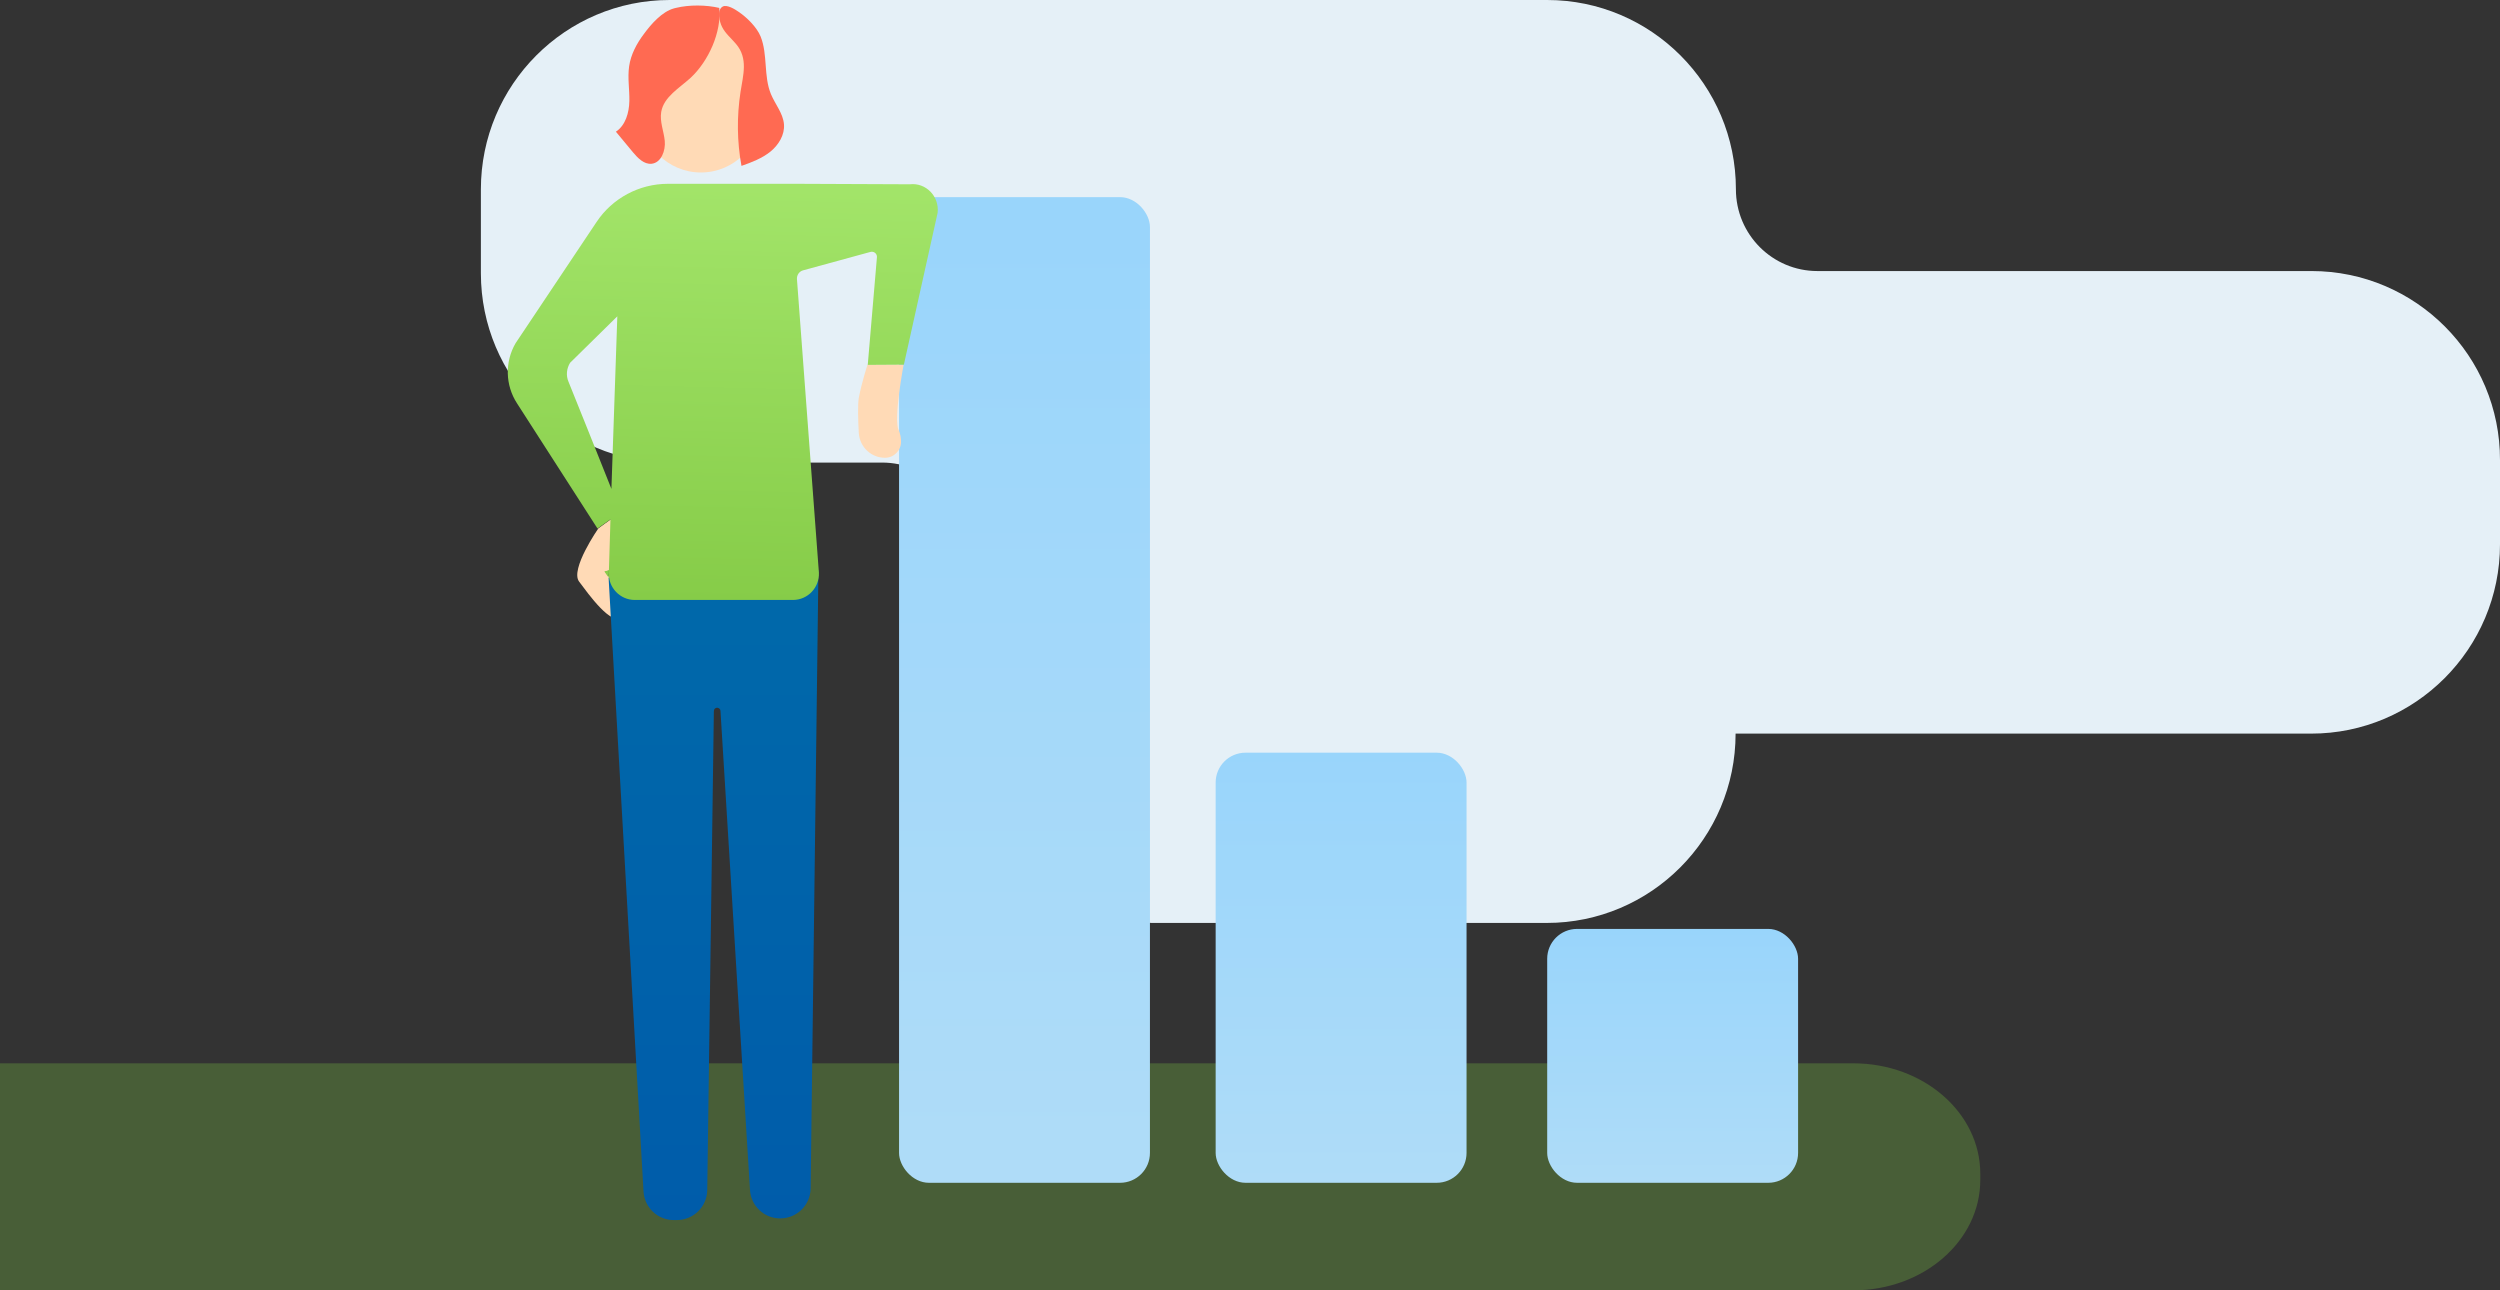 <svg width="837" height="432" viewBox="0 0 837 432" fill="none" xmlns="http://www.w3.org/2000/svg">
<rect x="0" y="0" width="837" height="432" fill="#333333" stroke="none"/>
<path d="M773.888 90.746H608.47C593.404 90.746 581.182 78.491 581.182 63.385C581.182 28.417 552.84 0 517.965 0H224.217C189.342 0 161 28.417 161 63.385V91.485C161 126.452 189.342 154.87 224.217 154.87H295.336C310.403 154.87 322.625 167.124 322.625 182.231V245.615C322.625 280.583 350.967 309 385.842 309H517.86C552.734 309 581.077 280.583 581.077 245.615H773.783C808.657 245.615 837 217.198 837 182.231V154.13C837.105 119.163 808.763 90.746 773.888 90.746Z" fill="#E5F0F7"/>
<path opacity="0.3" d="M620.505 432H-5.505C-28.972 432 -48 415.454 -48 395.048V392.952C-48 372.546 -28.972 356 -5.505 356H620.505C643.972 356 663 372.546 663 392.952V395.048C663 415.454 643.972 432 620.505 432Z" fill="#7AC142"/>
<path d="M234.654 57.75C223.669 57.75 214.66 48.83 214.66 37.778V25.148C214.66 14.176 223.59 5.177 234.654 5.177C245.638 5.177 254.647 14.097 254.647 25.148V37.778C254.647 48.83 245.717 57.75 234.654 57.75Z" fill="#FFDAB6"/>
<rect x="301" y="66" width="84" height="330" rx="10" fill="url(#paint0_linear)"/>
<rect x="407" y="252" width="84" height="144" rx="10" fill="url(#paint1_linear)"/>
<rect x="518" y="311" width="84" height="85" rx="10" fill="url(#paint2_linear)"/>
<path d="M226.277 2.65C226.04 2.729 225.882 2.729 225.645 2.808C221.614 3.914 217.979 8.097 215.609 11.334C213.159 14.57 211.183 18.28 210.63 22.227C210.077 26.095 210.788 29.963 210.709 33.831C210.63 37.7 209.445 41.962 206.204 44.093C208.101 46.383 209.998 48.672 211.894 50.961C213.554 52.935 215.609 55.066 218.137 54.829C221.377 54.514 222.879 50.409 222.563 47.172C222.247 43.936 220.824 40.699 221.377 37.463C222.247 32.41 227.462 29.49 231.256 26.017C237.183 20.491 241.608 10.781 240.818 2.65C236.471 1.624 230.781 1.545 226.277 2.65Z" fill="#FF6A52"/>
<path d="M254.647 12.202C257.097 18.28 255.596 25.464 258.124 31.542C259.547 34.937 262.155 37.936 262.471 41.568C262.787 45.12 260.653 48.593 257.887 50.803C255.121 53.014 251.644 54.356 248.246 55.54C246.745 47.409 246.666 38.962 247.93 30.753C248.799 25.148 250.538 19.544 246.429 14.728C244.848 12.834 242.872 11.255 241.766 9.045C240.897 7.387 239.869 3.282 242.003 2.177C243.426 1.466 246.112 3.124 247.219 3.913C250.064 5.808 253.383 9.123 254.647 12.202Z" fill="#FF6A52"/>
<path d="M290.446 122.085H302.537C302.537 122.085 299.06 140.399 300.877 144.03C301.43 145.215 301.668 146.556 301.668 147.898C301.668 150.819 299.297 153.266 296.294 153.266C291.631 153.266 287.838 149.635 287.522 144.978C287.285 140.636 287.127 135.663 287.522 133.216C288.47 128.164 290.446 122.085 290.446 122.085Z" fill="#FFDAB6"/>
<path d="M200.357 176.869C200.357 176.869 190.794 190.604 193.876 194.709C196.958 198.814 204.861 209.945 208.259 206.55C211.657 203.156 202.648 191.315 202.648 191.315C202.648 191.315 214.66 189.42 210.946 178.843C210.314 177.106 208.101 171.264 208.101 171.264L200.357 176.869Z" fill="#FFDAB6"/>
<path d="M274.009 190.92L271.401 397.899C271.322 403.424 266.817 407.924 261.206 407.924C255.833 407.924 251.407 403.74 251.091 398.372L241.213 237.968C241.213 237.415 240.66 236.942 240.107 236.942C239.474 236.942 239 237.415 239 238.047L236.787 398.451C236.708 403.977 232.204 408.477 226.593 408.477H225.566C220.192 408.477 215.767 404.293 215.451 398.925L203.755 193.367L274.009 190.92Z" fill="url(#paint3_linear)"/>
<path d="M304.591 61.697L267.449 61.539H223.59C214.028 61.539 205.019 66.354 199.724 74.327L172.619 114.902C168.983 121.138 169.141 128.953 173.093 135.031L200.04 176.948L204.387 173.869L203.834 191.868C203.676 196.762 207.627 200.867 212.527 200.867H265.474C270.452 200.867 274.404 196.683 274.167 191.71L266.817 93.43C266.738 92.088 267.607 90.826 268.872 90.51L291.394 84.353C292.501 84.037 293.607 84.826 293.607 86.01L290.525 122.164L302.616 122.085L313.916 71.249C314.549 65.723 309.965 61.065 304.591 61.697ZM203.755 193.367C202.885 192.104 202.332 191.315 202.332 191.315C202.332 191.315 202.964 191.236 203.834 190.92L203.755 193.367ZM204.703 163.686C199.645 150.898 193.086 134.637 190.32 127.769C189.451 125.717 189.688 123.348 190.873 121.454L206.679 105.903L204.703 163.686Z" fill="url(#paint4_linear)"/>
<defs>
<linearGradient id="paint0_linear" x1="343" y1="66" x2="343" y2="396" gradientUnits="userSpaceOnUse">
<stop stop-color="#99D5FB"/>
<stop offset="1" stop-color="#AFDCF8"/>
</linearGradient>
<linearGradient id="paint1_linear" x1="449" y1="252" x2="449" y2="396" gradientUnits="userSpaceOnUse">
<stop stop-color="#99D5FB"/>
<stop offset="1" stop-color="#AFDCF8"/>
</linearGradient>
<linearGradient id="paint2_linear" x1="560" y1="311" x2="560" y2="396" gradientUnits="userSpaceOnUse">
<stop stop-color="#99D5FB"/>
<stop offset="1" stop-color="#AFDCF8"/>
</linearGradient>
<linearGradient id="paint3_linear" x1="238.882" y1="190.92" x2="238.882" y2="408.477" gradientUnits="userSpaceOnUse">
<stop stop-color="#0069AA"/>
<stop offset="1" stop-color="#005CAA"/>
</linearGradient>
<linearGradient id="paint4_linear" x1="234.033" y1="201.128" x2="237.527" y2="58.012" gradientUnits="userSpaceOnUse">
<stop stop-color="#86CC48"/>
<stop offset="1" stop-color="#A3E56A"/>
</linearGradient>
</defs>
</svg>
